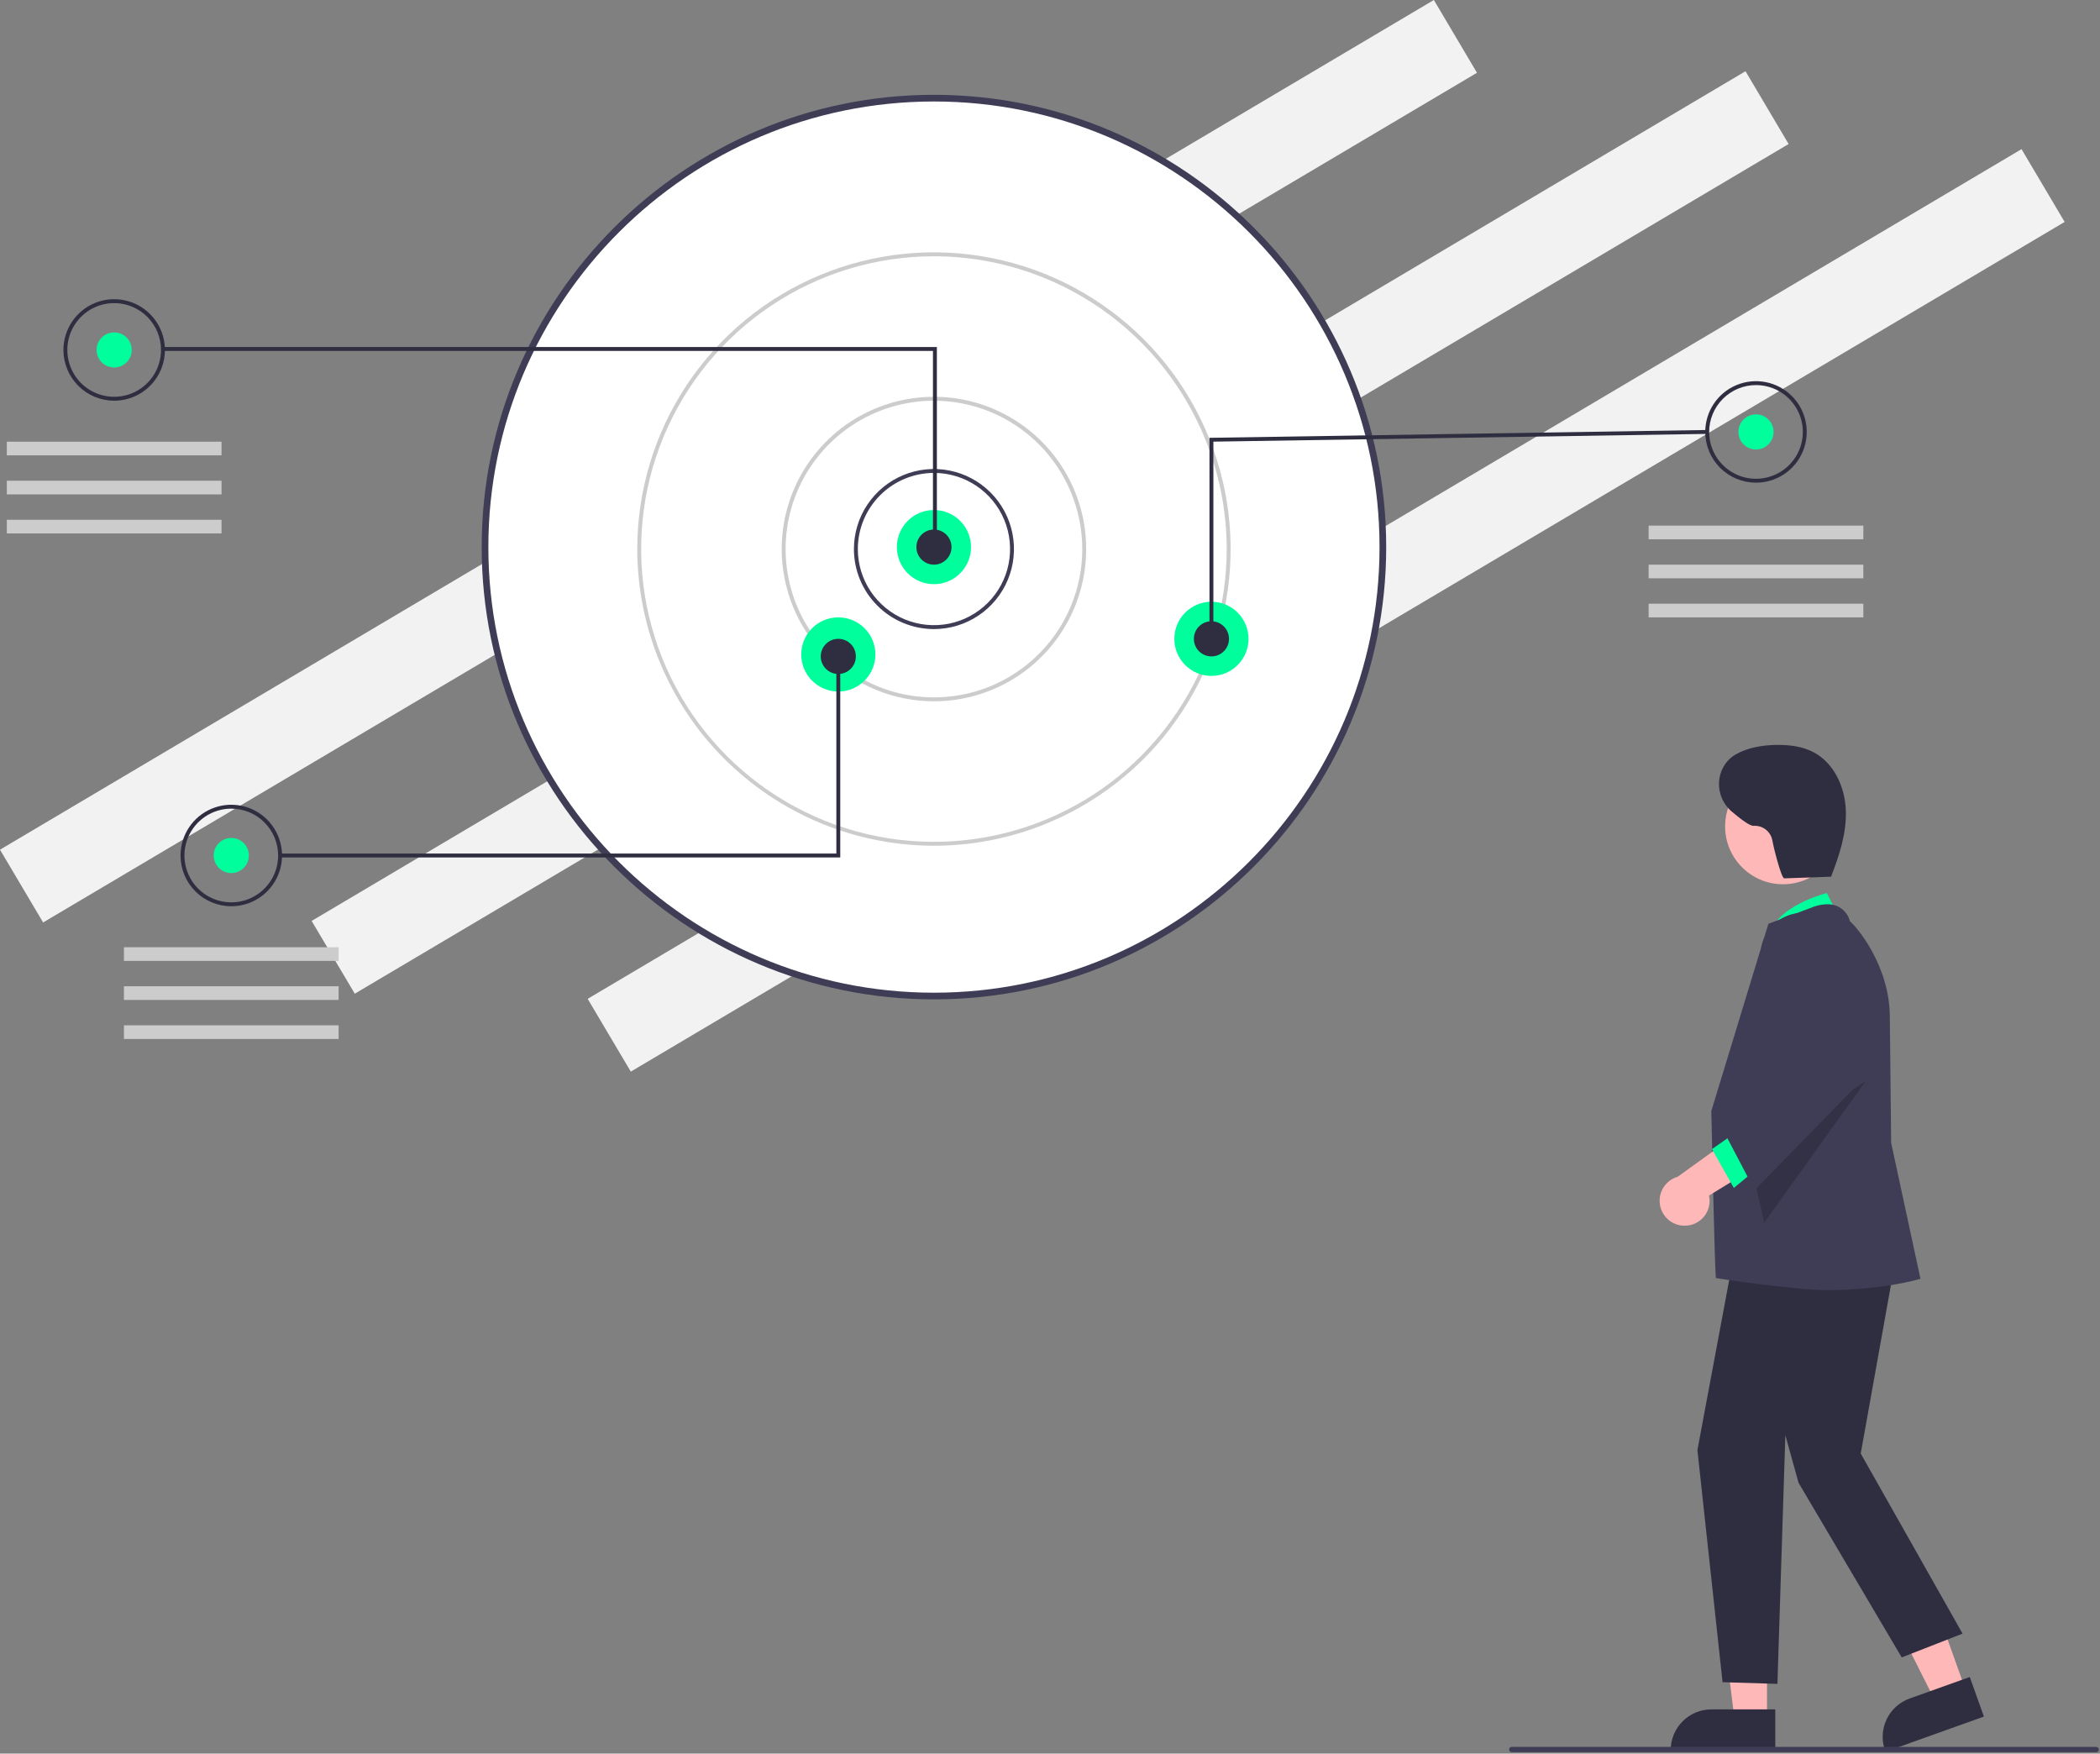 <svg width="794" height="663" viewBox="0 0 794 663" fill="none" xmlns="http://www.w3.org/2000/svg">
<rect x="0" y="0" width="794" height="663" fill="#808080" stroke="none"/>
<g clip-path="url(#clip0_5_706)">
<path d="M542.134 -0L0 321.247L16.304 348.762L558.438 27.515L542.134 -0Z" fill="#F2F2F2"/>
<path d="M659.965 26.933L117.832 348.18L134.136 375.695L676.27 54.448L659.965 26.933Z" fill="#F2F2F2"/>
<path d="M764.33 56.391L222.196 377.638L238.501 405.153L780.634 83.906L764.33 56.391Z" fill="#F2F2F2"/>
<path d="M353.12 376.579C446.863 376.579 522.856 300.586 522.856 206.844C522.856 113.101 446.863 37.108 353.12 37.108C259.378 37.108 183.385 113.101 183.385 206.844C183.385 300.586 259.378 376.579 353.12 376.579Z" fill="white"/>
<path d="M182.122 206.844C182.122 112.555 258.831 35.846 353.12 35.846C447.409 35.846 524.118 112.555 524.118 206.844C524.118 301.132 447.409 377.842 353.12 377.842C258.831 377.842 182.122 301.132 182.122 206.844ZM184.647 206.844C184.647 299.74 260.224 375.317 353.12 375.317C446.017 375.317 521.594 299.74 521.594 206.844C521.594 113.947 446.017 38.37 353.12 38.37C260.224 38.37 184.647 113.947 184.647 206.844H184.647Z" fill="#3F3D56"/>
<path d="M322.863 207.582C322.863 201.597 324.638 195.747 327.962 190.771C331.287 185.796 336.013 181.918 341.541 179.627C347.07 177.337 353.154 176.738 359.023 177.906C364.893 179.073 370.284 181.955 374.515 186.186C378.747 190.418 381.629 195.809 382.796 201.679C383.964 207.548 383.364 213.632 381.074 219.16C378.784 224.689 374.906 229.415 369.93 232.74C364.955 236.064 359.105 237.839 353.12 237.839C345.096 237.839 337.399 234.651 331.725 228.977C326.051 223.302 322.863 215.606 322.863 207.582V207.582ZM353.12 178.8C345.49 178.809 338.174 181.844 332.778 187.24C327.383 192.635 324.348 199.951 324.339 207.582C324.339 213.274 326.027 218.839 329.19 223.572C332.352 228.305 336.847 231.994 342.106 234.172C347.365 236.35 353.152 236.92 358.735 235.81C364.318 234.699 369.447 231.958 373.472 227.933C377.497 223.908 380.238 218.78 381.349 213.196C382.459 207.613 381.889 201.827 379.711 196.567C377.532 191.308 373.843 186.813 369.11 183.651C364.377 180.488 358.813 178.8 353.12 178.8Z" fill="#3F3D56"/>
<path d="M295.558 207.582C295.558 196.197 298.934 185.068 305.259 175.602C311.584 166.135 320.574 158.758 331.092 154.401C341.61 150.044 353.184 148.904 364.35 151.125C375.516 153.346 385.773 158.829 393.823 166.879C401.874 174.929 407.356 185.186 409.577 196.352C411.798 207.518 410.658 219.092 406.301 229.61C401.944 240.128 394.567 249.118 385.1 255.443C375.634 261.768 364.505 265.144 353.12 265.144C345.561 265.144 338.076 263.655 331.092 260.762C324.108 257.87 317.763 253.63 312.417 248.284C307.072 242.939 302.832 236.594 299.94 229.61C297.047 222.626 295.558 215.141 295.558 207.582V207.582ZM353.12 151.495C342.028 151.495 331.184 154.784 321.96 160.947C312.737 167.11 305.548 175.87 301.303 186.118C297.058 196.367 295.947 207.644 298.111 218.524C300.276 229.403 305.617 239.397 313.461 247.241C321.305 255.085 331.299 260.426 342.178 262.591C353.058 264.755 364.335 263.644 374.584 259.399C384.832 255.154 393.592 247.965 399.755 238.742C405.918 229.518 409.207 218.675 409.207 207.582C409.19 192.712 403.276 178.456 392.761 167.941C382.246 157.426 367.99 151.512 353.12 151.495Z" fill="#CCCCCC"/>
<path d="M240.947 207.582C240.947 185.396 247.526 163.708 259.852 145.262C272.177 126.815 289.696 112.437 310.193 103.947C330.69 95.457 353.245 93.236 375.004 97.564C396.764 101.892 416.751 112.576 432.439 128.263C448.126 143.951 458.81 163.938 463.138 185.698C467.466 207.457 465.245 230.012 456.755 250.509C448.265 271.006 433.887 288.525 415.44 300.85C396.994 313.176 375.306 319.755 353.12 319.755C323.38 319.721 294.868 307.892 273.839 286.863C252.81 265.834 240.981 237.322 240.947 207.582ZM353.12 96.885C331.226 96.885 309.824 103.377 291.62 115.54C273.416 127.704 259.228 144.992 250.849 165.22C242.471 185.447 240.279 207.705 244.55 229.178C248.821 250.651 259.364 270.375 274.845 285.857C290.327 301.338 310.051 311.881 331.524 316.152C352.997 320.423 375.255 318.231 395.482 309.853C415.71 301.474 432.998 287.286 445.162 269.082C457.325 250.878 463.818 229.476 463.818 207.582C463.784 178.233 452.111 150.096 431.358 129.344C410.606 108.591 382.469 96.918 353.12 96.885Z" fill="#CCCCCC"/>
<path d="M353.12 220.865C360.864 220.865 367.142 214.588 367.142 206.844C367.142 199.1 360.864 192.822 353.12 192.822C345.376 192.822 339.099 199.1 339.099 206.844C339.099 214.588 345.376 220.865 353.12 220.865Z" fill="#00FF9C"/>
<path d="M316.959 261.454C324.703 261.454 330.981 255.176 330.981 247.433C330.981 239.689 324.703 233.411 316.959 233.411C309.215 233.411 302.938 239.689 302.938 247.433C302.938 255.176 309.215 261.454 316.959 261.454Z" fill="#00FF9C"/>
<path d="M458.035 255.55C465.779 255.55 472.057 249.273 472.057 241.529C472.057 233.785 465.779 227.507 458.035 227.507C450.291 227.507 444.014 233.785 444.014 241.529C444.014 249.273 450.291 255.55 458.035 255.55Z" fill="#00FF9C"/>
<path d="M353.12 213.486C356.789 213.486 359.762 210.512 359.762 206.844C359.762 203.176 356.789 200.202 353.12 200.202C349.452 200.202 346.479 203.176 346.479 206.844C346.479 210.512 349.452 213.486 353.12 213.486Z" fill="#2F2E41"/>
<path d="M458.035 248.171C461.704 248.171 464.677 245.197 464.677 241.529C464.677 237.861 461.704 234.887 458.035 234.887C454.367 234.887 451.394 237.861 451.394 241.529C451.394 245.197 454.367 248.171 458.035 248.171Z" fill="#2F2E41"/>
<path d="M316.959 254.812C320.627 254.812 323.601 251.839 323.601 248.171C323.601 244.502 320.627 241.529 316.959 241.529C313.291 241.529 310.317 244.502 310.317 248.171C310.317 251.839 313.291 254.812 316.959 254.812Z" fill="#2F2E41"/>
<path d="M43.168 138.949C46.836 138.949 49.81 135.976 49.81 132.308C49.81 128.639 46.836 125.666 43.168 125.666C39.5 125.666 36.526 128.639 36.526 132.308C36.526 135.976 39.5 138.949 43.168 138.949Z" fill="#00FF9C"/>
<path d="M352.751 132.677H61.248V131.201H354.228V207.212H352.751V132.677Z" fill="#2F2E41"/>
<path d="M23.98 132.307C23.98 128.512 25.106 124.803 27.214 121.647C29.323 118.492 32.319 116.033 35.825 114.58C39.331 113.128 43.189 112.748 46.911 113.489C50.633 114.229 54.052 116.056 56.736 118.74C59.419 121.423 61.246 124.842 61.987 128.564C62.727 132.286 62.347 136.144 60.895 139.65C59.443 143.156 56.983 146.153 53.828 148.261C50.673 150.37 46.963 151.495 43.168 151.495C40.648 151.495 38.153 150.999 35.825 150.034C33.497 149.07 31.382 147.657 29.6 145.875C27.819 144.093 26.405 141.978 25.441 139.65C24.477 137.322 23.98 134.827 23.98 132.307ZM43.168 114.596C39.665 114.596 36.241 115.635 33.328 117.581C30.415 119.527 28.145 122.293 26.805 125.53C25.464 128.766 25.113 132.327 25.797 135.763C26.48 139.198 28.167 142.354 30.644 144.831C33.121 147.308 36.277 148.995 39.713 149.679C43.148 150.362 46.709 150.011 49.946 148.671C53.182 147.33 55.949 145.06 57.895 142.147C59.841 139.235 60.88 135.81 60.88 132.307C60.874 127.612 59.006 123.11 55.686 119.789C52.366 116.469 47.864 114.601 43.168 114.596Z" fill="#2F2E41"/>
<path d="M87.447 330.087C91.115 330.087 94.089 327.113 94.089 323.445C94.089 319.777 91.115 316.803 87.447 316.803C83.779 316.803 80.805 319.777 80.805 323.445C80.805 327.113 83.779 330.087 87.447 330.087Z" fill="#00FF9C"/>
<path d="M68.26 323.445C68.26 319.65 69.385 315.94 71.493 312.785C73.602 309.629 76.598 307.17 80.104 305.718C83.61 304.266 87.468 303.886 91.19 304.626C94.912 305.366 98.331 307.194 101.015 309.877C103.698 312.561 105.526 315.98 106.266 319.702C107.006 323.424 106.626 327.282 105.174 330.788C103.722 334.294 101.262 337.29 98.107 339.399C94.952 341.507 91.242 342.632 87.447 342.632C82.358 342.632 77.478 340.611 73.879 337.012C70.281 333.414 68.26 328.534 68.26 323.445ZM87.447 305.733C83.944 305.733 80.52 306.772 77.607 308.718C74.694 310.664 72.424 313.431 71.084 316.667C69.743 319.903 69.392 323.464 70.076 326.9C70.759 330.336 72.446 333.492 74.923 335.969C77.4 338.446 80.556 340.133 83.992 340.816C87.427 341.499 90.989 341.149 94.225 339.808C97.461 338.468 100.227 336.198 102.174 333.285C104.12 330.372 105.159 326.948 105.159 323.445C105.153 318.749 103.285 314.247 99.965 310.927C96.645 307.606 92.143 305.739 87.447 305.733Z" fill="#2F2E41"/>
<path d="M663.932 169.945C667.6 169.945 670.574 166.971 670.574 163.303C670.574 159.635 667.6 156.661 663.932 156.661C660.264 156.661 657.29 159.635 657.29 163.303C657.29 166.971 660.264 169.945 663.932 169.945Z" fill="#00FF9C"/>
<path d="M644.745 163.303C644.745 159.508 645.87 155.798 647.978 152.643C650.087 149.487 653.083 147.028 656.589 145.576C660.095 144.124 663.953 143.744 667.675 144.484C671.397 145.224 674.816 147.052 677.5 149.735C680.183 152.419 682.011 155.837 682.751 159.559C683.491 163.281 683.111 167.139 681.659 170.646C680.207 174.152 677.748 177.148 674.592 179.257C671.437 181.365 667.727 182.49 663.932 182.49C661.412 182.49 658.917 181.994 656.589 181.03C654.261 180.065 652.146 178.652 650.365 176.87C648.583 175.089 647.169 172.973 646.205 170.646C645.241 168.318 644.745 165.823 644.745 163.303ZM663.932 145.591C659.236 145.597 654.735 147.464 651.414 150.785C648.094 154.105 646.226 158.607 646.221 163.303C646.221 166.806 647.259 170.23 649.206 173.143C651.152 176.055 653.918 178.326 657.154 179.666C660.391 181.007 663.952 181.357 667.388 180.674C670.823 179.991 673.979 178.304 676.456 175.827C678.933 173.35 680.62 170.194 681.303 166.758C681.987 163.322 681.636 159.761 680.296 156.525C678.955 153.288 676.685 150.522 673.772 148.576C670.86 146.63 667.435 145.591 663.932 145.591V145.591Z" fill="#2F2E41"/>
<path d="M457.297 165.528L645.471 162.565L645.494 164.04L458.773 166.981V241.529H457.297V165.528Z" fill="#2F2E41"/>
<path d="M105.897 322.707H316.221V248.171H317.697V324.182H105.897V322.707Z" fill="#2F2E41"/>
<path d="M83.757 166.993H2.579V172.159H83.757V166.993Z" fill="#CCCCCC"/>
<path d="M83.757 181.752H2.579V186.918H83.757V181.752Z" fill="#CCCCCC"/>
<path d="M83.757 196.512H2.579V201.678H83.757V196.512Z" fill="#CCCCCC"/>
<path d="M128.036 358.13H46.858V363.296H128.036V358.13Z" fill="#CCCCCC"/>
<path d="M128.036 372.889H46.858V378.055H128.036V372.889Z" fill="#CCCCCC"/>
<path d="M128.036 387.649H46.858V392.815H128.036V387.649Z" fill="#CCCCCC"/>
<path d="M704.521 198.726H623.343V203.892H704.521V198.726Z" fill="#CCCCCC"/>
<path d="M704.521 213.485H623.343V218.651H704.521V213.485Z" fill="#CCCCCC"/>
<path d="M704.521 228.245H623.343V233.411H704.521V228.245Z" fill="#CCCCCC"/>
<path d="M743.166 638.861L731.622 642.987L710.214 600.421L727.253 594.332L743.166 638.861Z" fill="#FFB8B8"/>
<path d="M712.885 662.303L712.717 661.832C711.349 657.989 711.56 653.76 713.306 650.073C715.052 646.386 718.188 643.542 722.028 642.165L744.764 634.039L750.111 649L712.885 662.303Z" fill="#2F2E41"/>
<path d="M668.095 650.28L655.835 650.279L650.003 602.991L668.097 602.992L668.095 650.28Z" fill="#FFB8B8"/>
<path d="M671.221 662.164L631.69 662.162V661.662C631.69 659.642 632.088 657.641 632.862 655.774C633.635 653.907 634.768 652.211 636.197 650.783C637.626 649.354 639.322 648.22 641.189 647.447C643.056 646.674 645.057 646.276 647.077 646.276H647.078L671.222 646.277L671.221 662.164Z" fill="#2F2E41"/>
<path d="M696.035 348.17L690.703 337.635C690.703 337.635 670.841 342.611 669.035 354.123L696.035 348.17Z" fill="#00FF9C"/>
<path d="M718.035 468.635L703.535 549.548L742.035 617.635L719.035 626.635L680.035 560.635L675.035 542.635L672.035 636.635L651.292 636.005L641.781 548.232L657.035 466.635L718.035 468.635Z" fill="#2F2E41"/>
<path d="M648.781 483.232C648.331 481.228 647.041 420.059 647.041 420.059C647.041 420.059 668.366 350.05 668.561 349.475L668.637 349.25L684.828 343.18C685.055 343.076 690.449 340.673 694.864 342.676C695.996 343.227 696.994 344.018 697.789 344.995C698.584 345.971 699.155 347.11 699.465 348.33C701.301 349.698 714.535 364.522 714.535 384.63L715.034 432.079L726.129 483.52L725.639 483.624C725.336 483.688 711.812 487.763 690.511 487.763C678.675 487.763 648.781 483.232 648.781 483.232Z" fill="#3F3D56"/>
<path d="M674.143 334.318C686.228 334.318 696.026 324.52 696.026 312.435C696.026 300.349 686.228 290.552 674.143 290.552C662.057 290.552 652.26 300.349 652.26 312.435C652.26 324.52 662.057 334.318 674.143 334.318Z" fill="#FFB8B8"/>
<path opacity="0.2" d="M705.318 408.841L667.035 462.257L661.381 437.312L705.318 408.841Z" fill="black"/>
<path d="M637.371 463.409C638.743 463.354 640.086 463 641.306 462.37C642.526 461.74 643.593 460.851 644.432 459.764C645.271 458.677 645.861 457.42 646.162 456.08C646.462 454.741 646.465 453.352 646.17 452.011L674.617 434.561L658.909 427.213L634.304 444.91C632.084 445.554 630.178 446.99 628.946 448.946C627.714 450.901 627.243 453.241 627.621 455.521C627.999 457.802 629.2 459.864 630.997 461.318C632.794 462.771 635.062 463.515 637.371 463.409Z" fill="#FFB8B8"/>
<path d="M657.035 427.635L647.292 434.462L655.555 449.135L667.035 439.635L657.035 427.635Z" fill="#00FF9C"/>
<path d="M651.934 428.065L674.851 401.502L666.071 364.863C665.163 361.077 665.665 357.09 667.482 353.646C669.299 350.202 672.307 347.537 675.945 346.149C679.583 344.761 683.601 344.744 687.251 346.102C690.9 347.459 693.93 350.099 695.776 353.527L695.975 353.898L704.066 408.307L663.412 449.977L651.934 428.065Z" fill="#3F3D56"/>
<path d="M692.782 331.434L674.619 332.086C673.512 332.126 670.507 320.177 670.114 317.699C669.803 316.085 668.916 314.64 667.617 313.633C666.318 312.626 664.697 312.126 663.057 312.226C661.698 312.355 658.269 309.815 654.731 306.807C648.015 301.097 648.364 290.372 655.742 285.547C655.944 285.415 656.142 285.294 656.336 285.186C660.991 282.58 666.436 281.705 671.769 281.639C676.604 281.578 681.576 282.187 685.836 284.475C693.473 288.578 697.537 297.544 697.894 306.206C698.251 314.867 695.474 323.337 692.323 331.413" fill="#2F2E41"/>
<path d="M792.563 662.464H571.563C571.298 662.464 571.043 662.358 570.856 662.171C570.668 661.983 570.563 661.729 570.563 661.464C570.563 661.198 570.668 660.944 570.856 660.757C571.043 660.569 571.298 660.464 571.563 660.464H792.563C792.828 660.464 793.083 660.569 793.27 660.757C793.458 660.944 793.563 661.198 793.563 661.464C793.563 661.729 793.458 661.983 793.27 662.171C793.083 662.358 792.828 662.464 792.563 662.464Z" fill="#3F3D56"/>
</g>
<defs>
<clipPath id="clip0_5_706">
<rect width="793.563" height="662.464" fill="white"/>
</clipPath>
</defs>
</svg>
